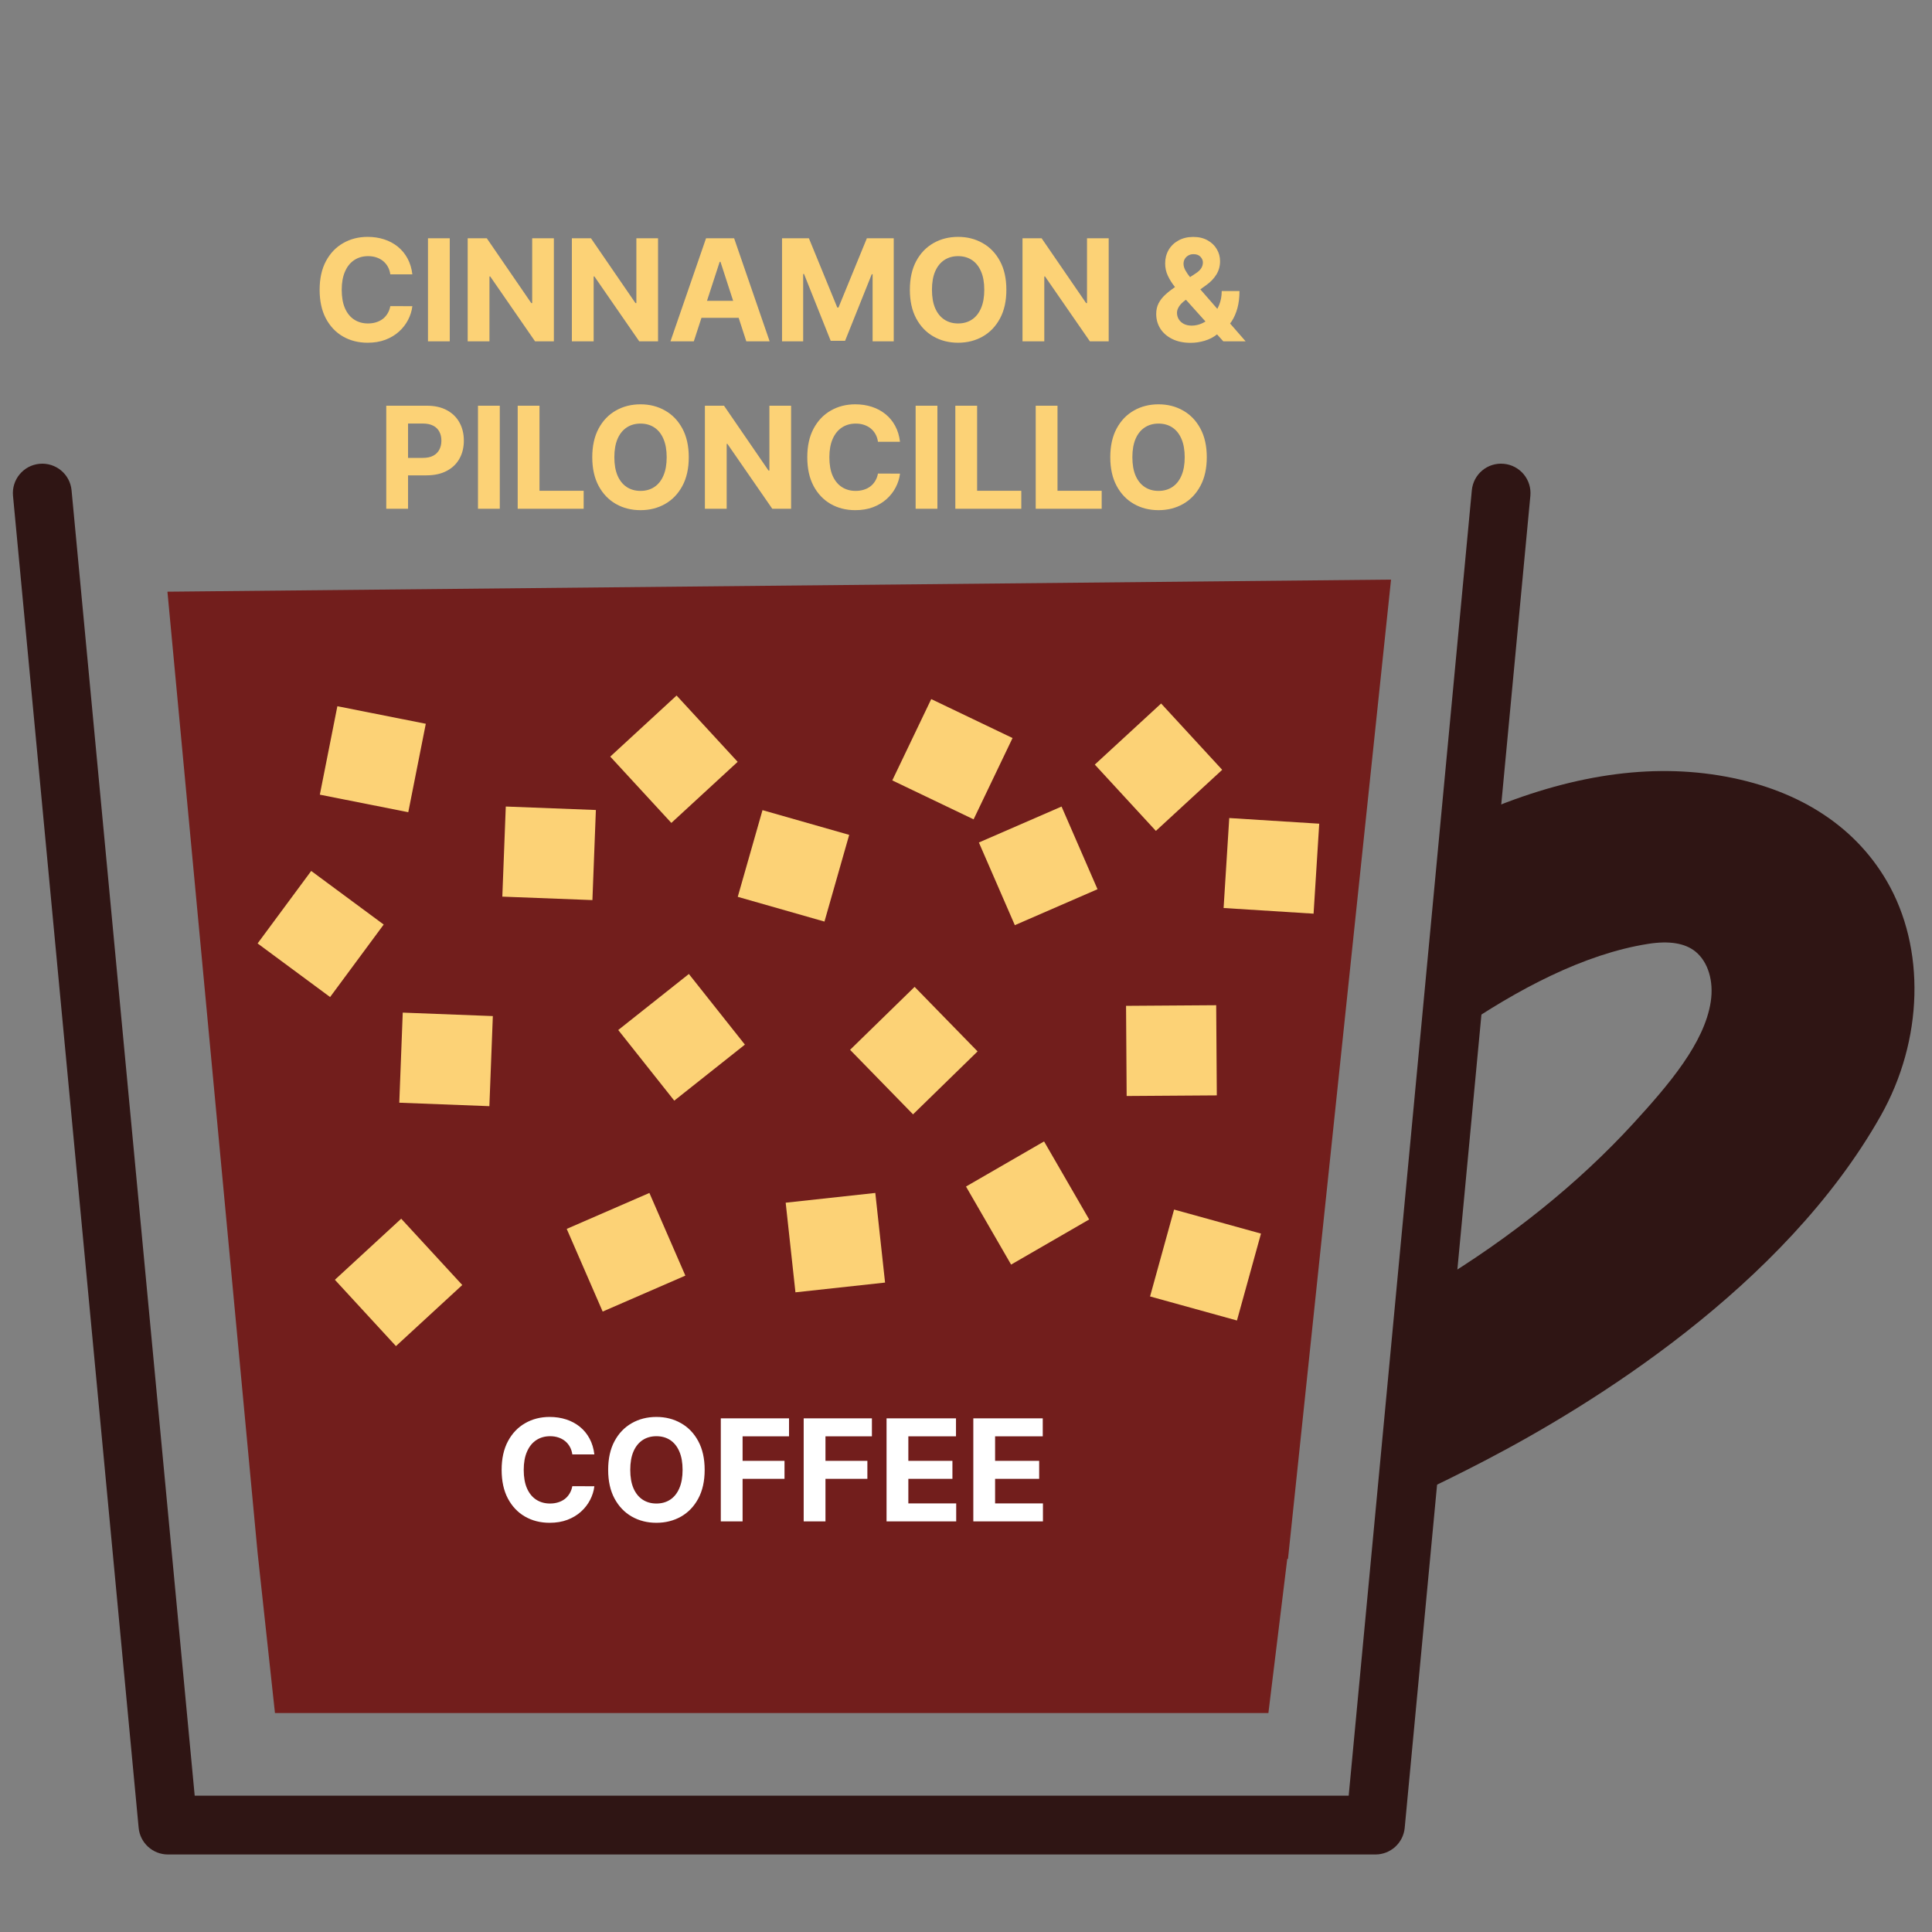 <svg width="150" height="150" viewBox="0 0 150 150" fill="none" xmlns="http://www.w3.org/2000/svg">
<rect x="0" y="0" width="150" height="150" fill="#808080" stroke="none"/>
<g clip-path="url(#clip0_1_117)">
<path d="M108 45L100 121.03H99.943L98.478 133H21.348L20 120.561L13 45.939L108 45Z" fill="#721E1C"/>
<path d="M106.789 143.981H13.038C11.861 143.981 10.876 143.085 10.765 141.913L1.01 38.497C0.892 37.241 1.813 36.128 3.069 36.01C4.329 35.893 5.437 36.813 5.556 38.069L15.116 139.416H104.712L114.272 38.069C114.39 36.813 115.493 35.89 116.758 36.01C118.013 36.128 118.936 37.241 118.817 38.497L109.061 141.913C108.95 143.085 107.966 143.981 106.789 143.981Z" fill="#2F1514"/>
<path d="M146.481 68.391C143.92 64.005 139.412 61.173 133.444 60.201C127.609 59.253 121.285 60.303 114.377 63.357C114.062 68.311 113.67 73.985 113.194 79.973C117.801 76.825 122.958 74.073 127.949 73.284C129.597 73.021 130.836 73.227 131.641 73.885C132.616 74.683 133.068 76.175 132.821 77.781C132.329 80.977 129.586 84.193 126.82 87.213C122.548 91.876 117.265 96.116 111.382 99.665C110.765 105.449 110.07 111.121 109.293 116.345C111.341 115.405 113.332 114.419 115.23 113.432C123.5 109.136 138.492 99.944 146.012 86.64C149.336 80.76 149.521 73.597 146.481 68.391Z" fill="#2F1514"/>
<path d="M39.269 62.619L39 69.614L45.995 69.883L46.264 62.888L39.269 62.619Z" fill="#FCD276"/>
<path d="M24.162 67.62L20 73.248L25.629 77.41L29.79 71.781L24.162 67.62Z" fill="#FCD276"/>
<path d="M57.272 59.149L52.529 54L47.38 58.742L52.123 63.891L57.272 59.149Z" fill="#FCD276"/>
<path d="M33.059 56.193L26.193 54.831L24.832 61.698L31.698 63.059L33.059 56.193Z" fill="#FCD276"/>
<path d="M35.891 99.768L31.149 94.62L26 99.362L30.742 104.511L35.891 99.768Z" fill="#FCD276"/>
<path d="M78.614 57.301L72.301 54.277L69.277 60.59L75.59 63.614L78.614 57.301Z" fill="#FCD276"/>
<path d="M94.891 59.768L90.149 54.62L85 59.362L89.742 64.511L94.891 59.768Z" fill="#FCD276"/>
<path d="M46.146 112.921H44.435C44.404 112.699 44.34 112.503 44.244 112.331C44.147 112.156 44.024 112.008 43.873 111.886C43.721 111.763 43.547 111.669 43.349 111.604C43.154 111.539 42.942 111.507 42.712 111.507C42.298 111.507 41.938 111.61 41.63 111.815C41.323 112.018 41.085 112.315 40.916 112.706C40.746 113.094 40.662 113.565 40.662 114.12C40.662 114.69 40.746 115.169 40.916 115.557C41.087 115.946 41.327 116.238 41.634 116.436C41.942 116.634 42.297 116.733 42.701 116.733C42.927 116.733 43.137 116.703 43.33 116.643C43.525 116.584 43.698 116.496 43.849 116.382C44 116.265 44.125 116.123 44.224 115.956C44.326 115.789 44.396 115.599 44.435 115.386L46.146 115.393C46.102 115.761 45.991 116.115 45.814 116.456C45.639 116.794 45.404 117.098 45.107 117.366C44.813 117.632 44.461 117.843 44.052 117.999C43.646 118.153 43.186 118.229 42.673 118.229C41.96 118.229 41.322 118.068 40.759 117.745C40.199 117.422 39.757 116.955 39.431 116.343C39.108 115.731 38.947 114.99 38.947 114.12C38.947 113.248 39.111 112.505 39.439 111.893C39.767 111.281 40.212 110.815 40.775 110.495C41.337 110.172 41.97 110.011 42.673 110.011C43.137 110.011 43.567 110.076 43.962 110.206C44.361 110.336 44.714 110.526 45.021 110.776C45.328 111.024 45.578 111.327 45.771 111.686C45.966 112.046 46.091 112.457 46.146 112.921ZM54.71 114.12C54.71 114.992 54.545 115.735 54.214 116.347C53.886 116.959 53.438 117.426 52.871 117.749C52.306 118.069 51.67 118.229 50.964 118.229C50.253 118.229 49.615 118.068 49.05 117.745C48.485 117.422 48.039 116.955 47.71 116.343C47.382 115.731 47.218 114.99 47.218 114.12C47.218 113.248 47.382 112.505 47.71 111.893C48.039 111.281 48.485 110.815 49.05 110.495C49.615 110.172 50.253 110.011 50.964 110.011C51.67 110.011 52.306 110.172 52.871 110.495C53.438 110.815 53.886 111.281 54.214 111.893C54.545 112.505 54.71 113.248 54.71 114.12ZM52.996 114.12C52.996 113.555 52.911 113.078 52.742 112.69C52.575 112.302 52.339 112.008 52.035 111.807C51.73 111.607 51.373 111.507 50.964 111.507C50.556 111.507 50.199 111.607 49.894 111.807C49.589 112.008 49.352 112.302 49.183 112.69C49.016 113.078 48.933 113.555 48.933 114.12C48.933 114.685 49.016 115.162 49.183 115.55C49.352 115.938 49.589 116.232 49.894 116.432C50.199 116.633 50.556 116.733 50.964 116.733C51.373 116.733 51.73 116.633 52.035 116.432C52.339 116.232 52.575 115.938 52.742 115.55C52.911 115.162 52.996 114.685 52.996 114.12ZM55.963 118.12V110.12H61.26V111.515H57.655V113.421H60.909V114.815H57.655V118.12H55.963ZM62.398 118.12V110.12H67.695V111.515H64.089V113.421H67.343V114.815H64.089V118.12H62.398ZM68.832 118.12V110.12H74.223V111.515H70.524V113.421H73.946V114.815H70.524V116.725H74.239V118.12H68.832ZM75.568 118.12V110.12H80.959V111.515H77.259V113.421H80.681V114.815H77.259V116.725H80.974V118.12H75.568Z" fill="white"/>
<path d="M50.419 92.62L44 95.411L46.791 101.83L53.211 99.039L50.419 92.62Z" fill="#FCD276"/>
<path d="M31.269 78.619L31 85.614L37.995 85.883L38.264 78.888L31.269 78.619Z" fill="#FCD276"/>
<path d="M65.931 64.819L59.2 62.899L57.279 69.63L64.011 71.551L65.931 64.819Z" fill="#FCD276"/>
<path d="M53.484 75.62L48 79.97L52.35 85.454L57.834 81.104L53.484 75.62Z" fill="#FCD276"/>
<path d="M82.419 62.62L76 65.411L78.791 71.83L85.211 69.039L82.419 62.62Z" fill="#FCD276"/>
<path d="M102.425 63.951L95.439 63.512L95 70.498L101.986 70.937L102.425 63.951Z" fill="#FCD276"/>
<path d="M75.899 81.63L71.01 76.62L66 81.508L70.888 86.518L75.899 81.63Z" fill="#FCD276"/>
<path d="M94.473 85.045L94.425 78.045L87.426 78.093L87.473 85.093L94.473 85.045Z" fill="#FCD276"/>
<path d="M84.563 94.68L81.061 88.62L75 92.122L78.502 98.183L84.563 94.68Z" fill="#FCD276"/>
<path d="M97.903 95.776L91.156 93.91L89.29 100.656L96.037 102.523L97.903 95.776Z" fill="#FCD276"/>
<path d="M68.716 99.579L67.959 92.62L61 93.377L61.758 100.336L68.716 99.579Z" fill="#FCD276"/>
<path d="M32.015 21.301H30.304C30.273 21.079 30.209 20.883 30.113 20.711C30.016 20.537 29.893 20.388 29.742 20.266C29.591 20.143 29.416 20.049 29.218 19.984C29.023 19.919 28.811 19.887 28.581 19.887C28.168 19.887 27.807 19.99 27.5 20.195C27.192 20.398 26.954 20.695 26.785 21.086C26.615 21.474 26.531 21.945 26.531 22.5C26.531 23.07 26.615 23.549 26.785 23.938C26.956 24.326 27.196 24.619 27.503 24.816C27.811 25.014 28.166 25.113 28.57 25.113C28.796 25.113 29.006 25.083 29.199 25.023C29.394 24.963 29.567 24.876 29.718 24.762C29.869 24.645 29.994 24.503 30.093 24.336C30.195 24.169 30.265 23.979 30.304 23.766L32.015 23.773C31.971 24.141 31.86 24.495 31.683 24.836C31.509 25.174 31.273 25.478 30.976 25.746C30.682 26.012 30.33 26.223 29.921 26.379C29.515 26.533 29.055 26.609 28.543 26.609C27.829 26.609 27.191 26.448 26.628 26.125C26.069 25.802 25.626 25.335 25.3 24.723C24.977 24.111 24.816 23.37 24.816 22.5C24.816 21.628 24.98 20.885 25.308 20.273C25.636 19.662 26.081 19.195 26.644 18.875C27.206 18.552 27.839 18.391 28.543 18.391C29.006 18.391 29.436 18.456 29.831 18.586C30.23 18.716 30.583 18.906 30.89 19.156C31.197 19.404 31.447 19.707 31.64 20.066C31.835 20.426 31.96 20.837 32.015 21.301ZM34.919 18.5V26.5H33.228V18.5H34.919ZM43.002 18.5V26.5H41.541L38.061 21.465H38.002V26.5H36.311V18.5H37.795L41.248 23.531H41.319V18.5H43.002ZM51.091 18.5V26.5H49.63L46.15 21.465H46.091V26.5H44.4V18.5H45.884L49.337 23.531H49.408V18.5H51.091ZM53.868 26.5H52.055L54.817 18.5H56.997L59.754 26.5H57.942L55.938 20.328H55.876L53.868 26.5ZM53.754 23.355H58.036V24.676H53.754V23.355ZM60.717 18.5H62.803L65.006 23.875H65.1L67.303 18.5H69.389V26.5H67.749V21.293H67.682L65.612 26.461H64.495L62.424 21.273H62.358V26.5H60.717V18.5ZM78.134 22.5C78.134 23.372 77.969 24.115 77.638 24.727C77.31 25.338 76.862 25.806 76.294 26.129C75.729 26.449 75.094 26.609 74.388 26.609C73.677 26.609 73.039 26.448 72.474 26.125C71.909 25.802 71.462 25.335 71.134 24.723C70.806 24.111 70.642 23.37 70.642 22.5C70.642 21.628 70.806 20.885 71.134 20.273C71.462 19.662 71.909 19.195 72.474 18.875C73.039 18.552 73.677 18.391 74.388 18.391C75.094 18.391 75.729 18.552 76.294 18.875C76.862 19.195 77.31 19.662 77.638 20.273C77.969 20.885 78.134 21.628 78.134 22.5ZM76.419 22.5C76.419 21.935 76.335 21.458 76.165 21.07C75.999 20.682 75.763 20.388 75.459 20.188C75.154 19.987 74.797 19.887 74.388 19.887C73.979 19.887 73.623 19.987 73.318 20.188C73.013 20.388 72.776 20.682 72.607 21.07C72.44 21.458 72.357 21.935 72.357 22.5C72.357 23.065 72.44 23.542 72.607 23.93C72.776 24.318 73.013 24.612 73.318 24.812C73.623 25.013 73.979 25.113 74.388 25.113C74.797 25.113 75.154 25.013 75.459 24.812C75.763 24.612 75.999 24.318 76.165 23.93C76.335 23.542 76.419 23.065 76.419 22.5ZM86.079 18.5V26.5H84.618L81.137 21.465H81.079V26.5H79.387V18.5H80.872L84.325 23.531H84.395V18.5H86.079ZM92.444 26.617C91.892 26.617 91.415 26.518 91.014 26.32C90.613 26.122 90.305 25.854 90.088 25.516C89.875 25.174 89.768 24.794 89.768 24.375C89.768 24.062 89.831 23.785 89.956 23.543C90.081 23.301 90.255 23.078 90.479 22.875C90.703 22.669 90.963 22.465 91.26 22.262L92.811 21.242C93.012 21.115 93.159 20.98 93.252 20.84C93.346 20.697 93.393 20.542 93.393 20.375C93.393 20.216 93.329 20.069 93.202 19.934C93.074 19.798 92.893 19.732 92.659 19.734C92.502 19.734 92.367 19.77 92.252 19.84C92.138 19.908 92.048 19.997 91.983 20.109C91.92 20.219 91.889 20.341 91.889 20.477C91.889 20.643 91.936 20.812 92.03 20.984C92.124 21.156 92.249 21.338 92.405 21.531C92.561 21.721 92.732 21.927 92.916 22.148L96.71 26.5H94.975L91.811 22.977C91.603 22.74 91.394 22.492 91.186 22.234C90.98 21.974 90.808 21.698 90.67 21.406C90.532 21.112 90.463 20.793 90.463 20.449C90.463 20.061 90.553 19.712 90.733 19.402C90.915 19.092 91.17 18.848 91.499 18.668C91.827 18.486 92.21 18.395 92.647 18.395C93.074 18.395 93.442 18.482 93.752 18.656C94.065 18.828 94.305 19.057 94.471 19.344C94.641 19.628 94.725 19.94 94.725 20.281C94.725 20.659 94.631 21.001 94.444 21.309C94.259 21.613 93.999 21.887 93.663 22.129L92.03 23.305C91.808 23.466 91.644 23.631 91.538 23.801C91.433 23.967 91.381 24.128 91.381 24.281C91.381 24.471 91.428 24.642 91.522 24.793C91.616 24.944 91.749 25.064 91.92 25.152C92.092 25.238 92.294 25.281 92.526 25.281C92.807 25.281 93.085 25.217 93.358 25.09C93.634 24.96 93.884 24.776 94.108 24.539C94.335 24.299 94.516 24.016 94.651 23.688C94.786 23.359 94.854 22.996 94.854 22.598H96.233C96.233 23.087 96.18 23.529 96.073 23.922C95.966 24.312 95.817 24.654 95.627 24.945C95.437 25.234 95.22 25.471 94.975 25.656C94.897 25.706 94.822 25.753 94.749 25.797C94.676 25.841 94.6 25.888 94.522 25.938C94.225 26.177 93.893 26.35 93.526 26.457C93.161 26.564 92.801 26.617 92.444 26.617Z" fill="#FCD276"/>
<path d="M29.989 39.5V31.5H33.145C33.752 31.5 34.269 31.616 34.696 31.848C35.123 32.077 35.449 32.396 35.673 32.805C35.899 33.211 36.013 33.68 36.013 34.211C36.013 34.742 35.898 35.211 35.669 35.617C35.44 36.023 35.108 36.34 34.673 36.566C34.241 36.793 33.717 36.906 33.102 36.906H31.091V35.551H32.829C33.155 35.551 33.423 35.495 33.634 35.383C33.847 35.268 34.006 35.111 34.11 34.91C34.217 34.707 34.27 34.474 34.27 34.211C34.27 33.945 34.217 33.714 34.11 33.516C34.006 33.315 33.847 33.16 33.634 33.051C33.42 32.939 33.149 32.883 32.821 32.883H31.681V39.5H29.989ZM38.803 31.5V39.5H37.111V31.5H38.803ZM40.194 39.5V31.5H41.886V38.105H45.315V39.5H40.194ZM53.476 35.5C53.476 36.372 53.31 37.115 52.98 37.727C52.651 38.339 52.203 38.806 51.636 39.129C51.071 39.449 50.435 39.609 49.73 39.609C49.019 39.609 48.38 39.448 47.815 39.125C47.25 38.802 46.804 38.335 46.476 37.723C46.148 37.111 45.983 36.37 45.983 35.5C45.983 34.628 46.148 33.885 46.476 33.273C46.804 32.661 47.25 32.195 47.815 31.875C48.38 31.552 49.019 31.391 49.73 31.391C50.435 31.391 51.071 31.552 51.636 31.875C52.203 32.195 52.651 32.661 52.98 33.273C53.31 33.885 53.476 34.628 53.476 35.5ZM51.761 35.5C51.761 34.935 51.676 34.458 51.507 34.07C51.34 33.682 51.105 33.388 50.8 33.188C50.495 32.987 50.138 32.887 49.73 32.887C49.321 32.887 48.964 32.987 48.659 33.188C48.355 33.388 48.117 33.682 47.948 34.07C47.782 34.458 47.698 34.935 47.698 35.5C47.698 36.065 47.782 36.542 47.948 36.93C48.117 37.318 48.355 37.612 48.659 37.812C48.964 38.013 49.321 38.113 49.73 38.113C50.138 38.113 50.495 38.013 50.8 37.812C51.105 37.612 51.34 37.318 51.507 36.93C51.676 36.542 51.761 36.065 51.761 35.5ZM61.42 31.5V39.5H59.959L56.478 34.465H56.42V39.5H54.728V31.5H56.213L59.666 36.531H59.736V31.5H61.42ZM69.876 34.301H68.165C68.134 34.079 68.07 33.883 67.974 33.711C67.877 33.536 67.754 33.388 67.603 33.266C67.451 33.143 67.277 33.05 67.079 32.984C66.884 32.919 66.671 32.887 66.442 32.887C66.028 32.887 65.668 32.99 65.36 33.195C65.053 33.398 64.815 33.695 64.645 34.086C64.476 34.474 64.392 34.945 64.392 35.5C64.392 36.07 64.476 36.55 64.645 36.938C64.817 37.325 65.057 37.618 65.364 37.816C65.671 38.014 66.027 38.113 66.431 38.113C66.657 38.113 66.867 38.083 67.06 38.023C67.255 37.964 67.428 37.876 67.579 37.762C67.73 37.645 67.855 37.503 67.954 37.336C68.056 37.169 68.126 36.979 68.165 36.766L69.876 36.773C69.832 37.141 69.721 37.495 69.544 37.836C69.37 38.175 69.134 38.478 68.837 38.746C68.543 39.012 68.191 39.223 67.782 39.379C67.376 39.533 66.916 39.609 66.403 39.609C65.69 39.609 65.052 39.448 64.489 39.125C63.929 38.802 63.487 38.335 63.161 37.723C62.838 37.111 62.677 36.37 62.677 35.5C62.677 34.628 62.841 33.885 63.169 33.273C63.497 32.661 63.942 32.195 64.505 31.875C65.067 31.552 65.7 31.391 66.403 31.391C66.867 31.391 67.296 31.456 67.692 31.586C68.091 31.716 68.444 31.906 68.751 32.156C69.058 32.404 69.308 32.707 69.501 33.066C69.696 33.426 69.821 33.837 69.876 34.301ZM72.78 31.5V39.5H71.089V31.5H72.78ZM74.172 39.5V31.5H75.863V38.105H79.293V39.5H74.172ZM80.413 39.5V31.5H82.105V38.105H85.534V39.5H80.413ZM93.694 35.5C93.694 36.372 93.529 37.115 93.198 37.727C92.87 38.339 92.422 38.806 91.855 39.129C91.289 39.449 90.654 39.609 89.948 39.609C89.237 39.609 88.599 39.448 88.034 39.125C87.469 38.802 87.022 38.335 86.694 37.723C86.366 37.111 86.202 36.37 86.202 35.5C86.202 34.628 86.366 33.885 86.694 33.273C87.022 32.661 87.469 32.195 88.034 31.875C88.599 31.552 89.237 31.391 89.948 31.391C90.654 31.391 91.289 31.552 91.855 31.875C92.422 32.195 92.87 32.661 93.198 33.273C93.529 33.885 93.694 34.628 93.694 35.5ZM91.98 35.5C91.98 34.935 91.895 34.458 91.726 34.07C91.559 33.682 91.323 33.388 91.019 33.188C90.714 32.987 90.357 32.887 89.948 32.887C89.539 32.887 89.183 32.987 88.878 33.188C88.573 33.388 88.336 33.682 88.167 34.07C88 34.458 87.917 34.935 87.917 35.5C87.917 36.065 88 36.542 88.167 36.93C88.336 37.318 88.573 37.612 88.878 37.812C89.183 38.013 89.539 38.113 89.948 38.113C90.357 38.113 90.714 38.013 91.019 37.812C91.323 37.612 91.559 37.318 91.726 36.93C91.895 36.542 91.98 36.065 91.98 35.5Z" fill="#FCD276"/>
</g>
<defs>
<clipPath id="clip0_1_117">
<rect width="150" height="150" fill="white"/>
</clipPath>
</defs>
</svg>
